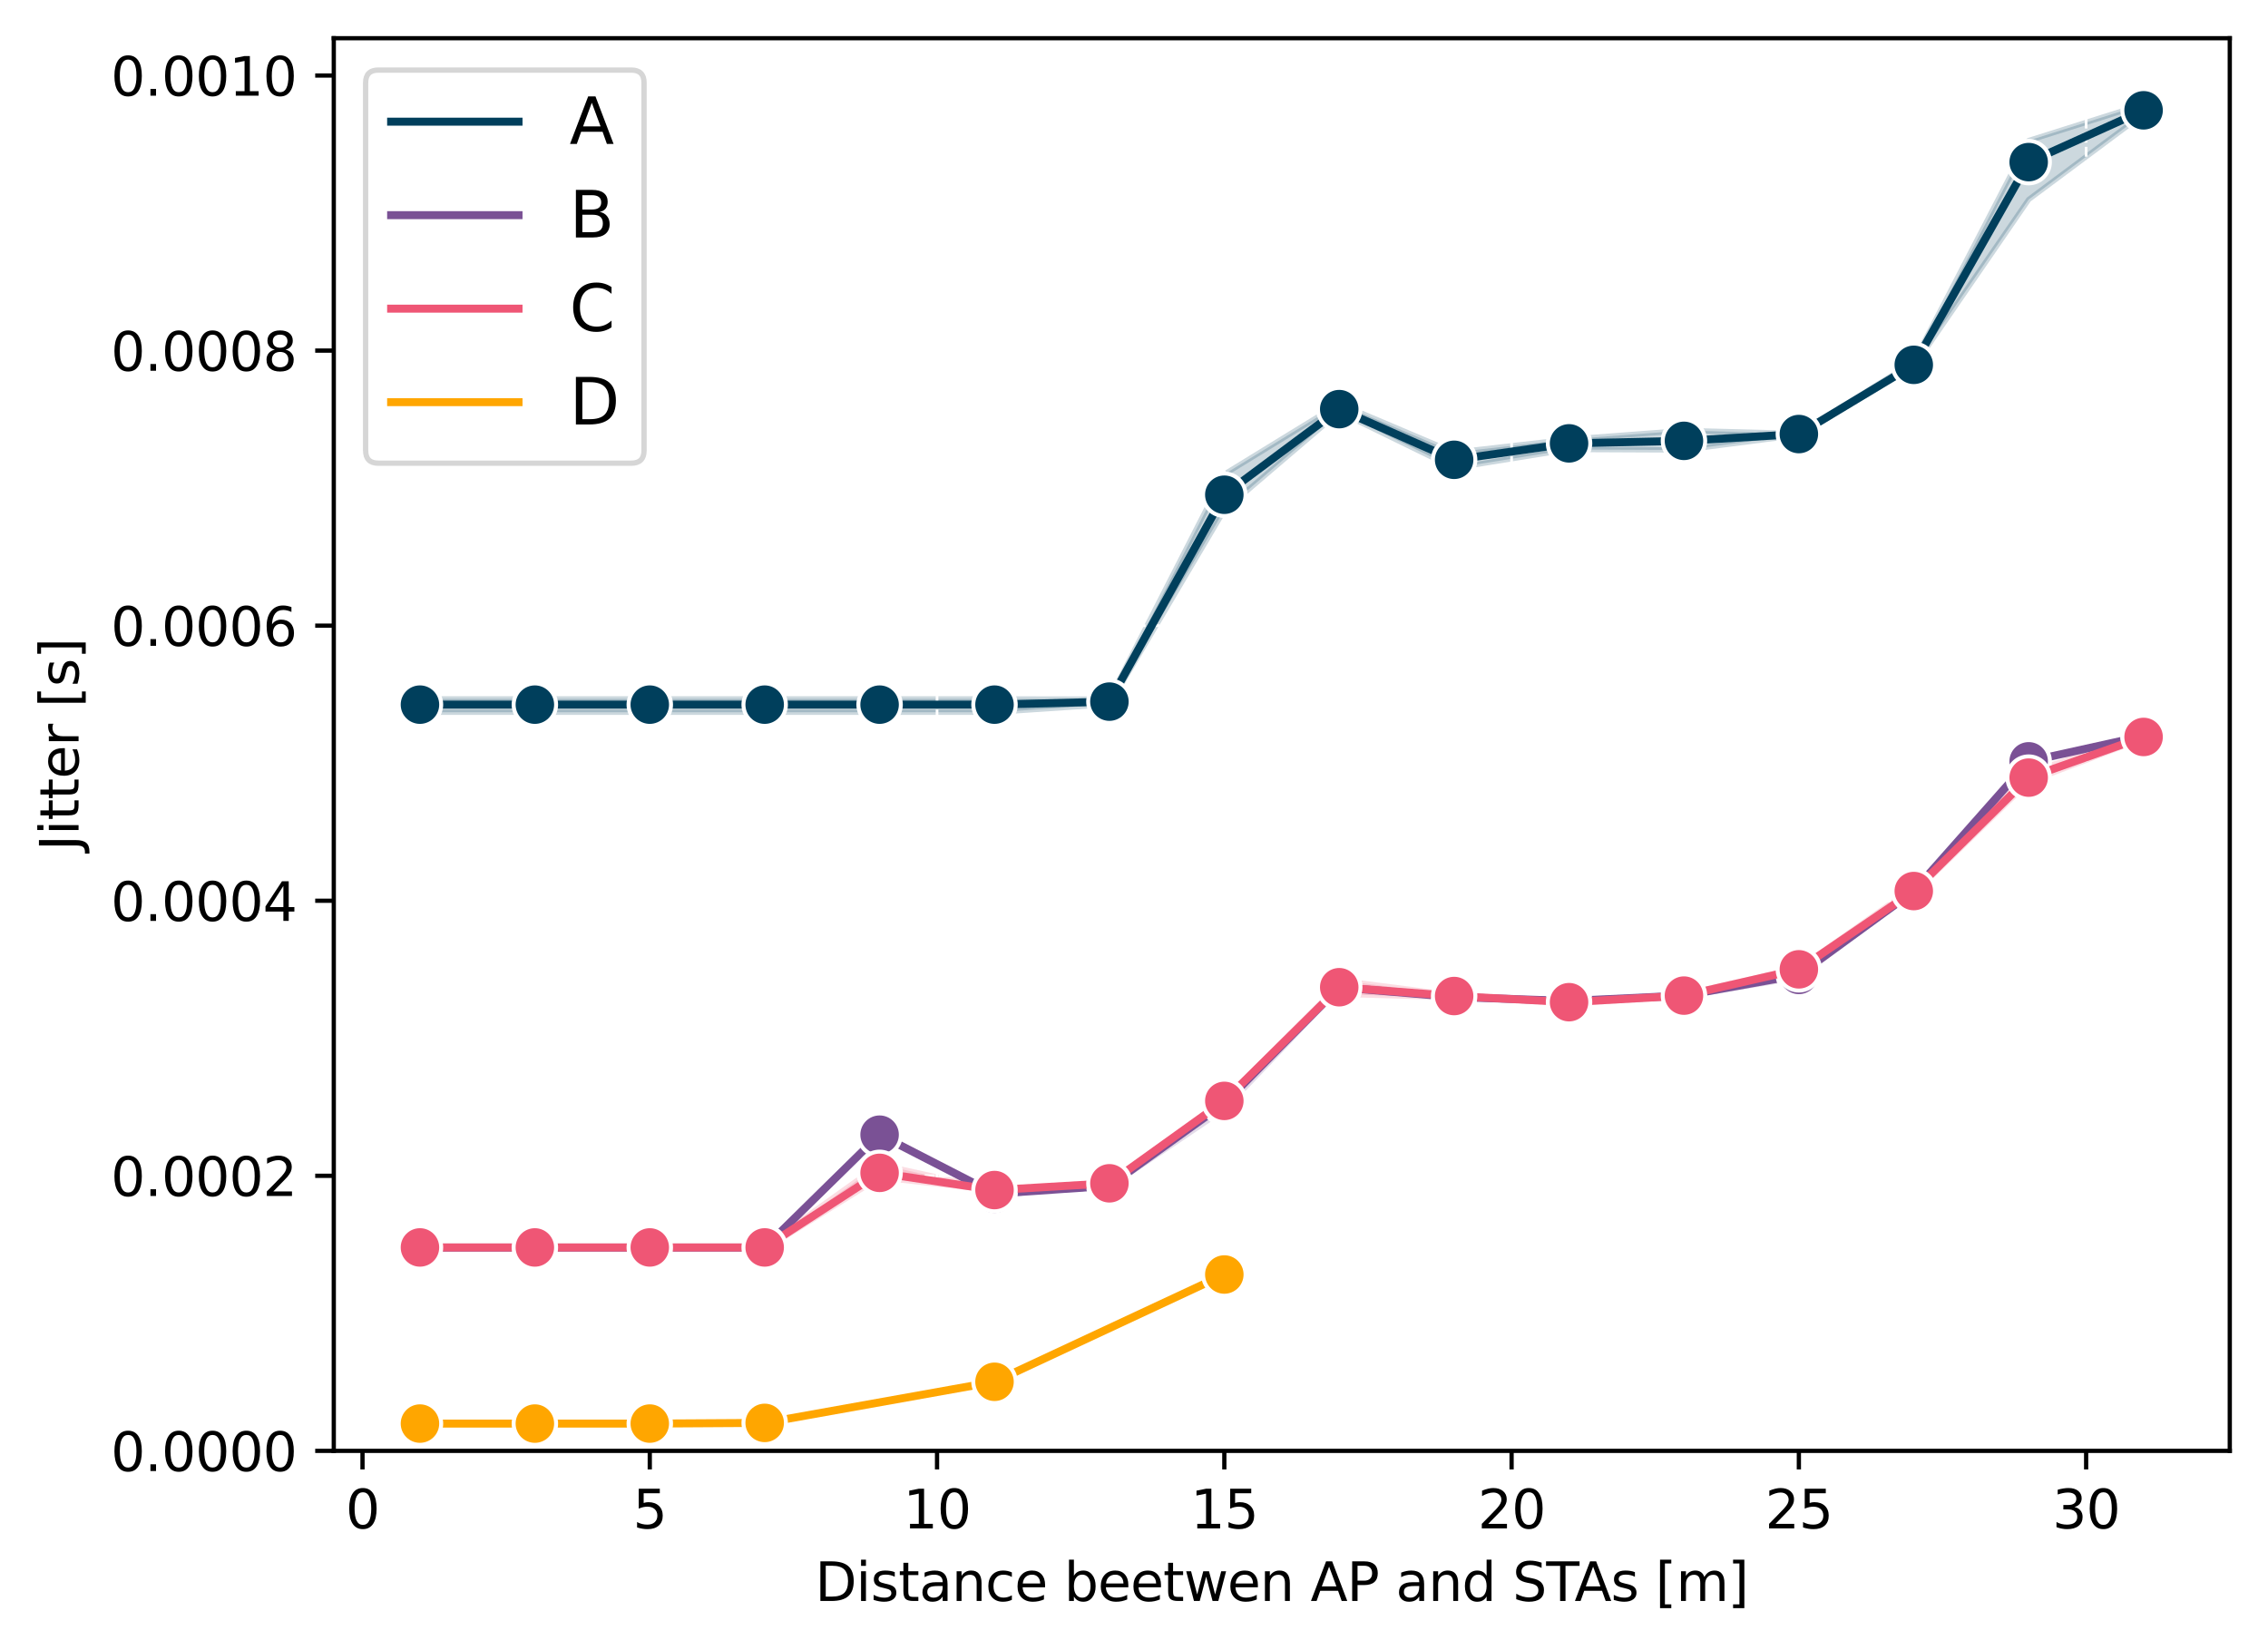 <?xml version="1.0" encoding="utf-8" standalone="no"?>
<!DOCTYPE svg PUBLIC "-//W3C//DTD SVG 1.1//EN"
  "http://www.w3.org/Graphics/SVG/1.1/DTD/svg11.dtd">
<svg xmlns:xlink="http://www.w3.org/1999/xlink" width="427.189pt" height="310.868pt" viewBox="0 0 427.189 310.868" xmlns="http://www.w3.org/2000/svg" version="1.1">
 <defs>
  <style type="text/css">*{stroke-linejoin: round; stroke-linecap: butt}</style>
 </defs>
 <g id="figure_1">
  <g id="patch_1">
   <path d="M 0 310.868 
L 427.189 310.868 
L 427.189 0 
L 0 0 
z
" style="fill: #ffffff"/>
  </g>
  <g id="axes_1">
   <g id="patch_2">
    <path d="M 62.869 273.312 
L 419.989 273.312 
L 419.989 7.2 
L 62.869 7.2 
z
" style="fill: #ffffff"/>
   </g>
   <g id="PolyCollection_1">
    <defs>
     <path id="mb656b04bd3" d="M 79.101 -179.212 
L 79.101 -176.692 
L 100.745 -176.692 
L 122.389 -176.692 
L 144.032 -176.692 
L 165.676 -176.692 
L 187.32 -176.692 
L 208.963 -178.159 
L 230.607 -214.77 
L 252.251 -233.268 
L 273.894 -222.698 
L 295.538 -226.198 
L 317.181 -226.1 
L 338.825 -228.896 
L 360.469 -241.813 
L 382.112 -273.285 
L 403.756 -289.405 
L 403.756 -291.24 
L 403.756 -291.24 
L 382.112 -284.396 
L 360.469 -242.715 
L 338.825 -229.214 
L 317.181 -229.769 
L 295.538 -228.13 
L 273.894 -225.657 
L 252.251 -234.816 
L 230.607 -221.538 
L 208.963 -179.171 
L 187.32 -179.214 
L 165.676 -179.212 
L 144.032 -179.212 
L 122.389 -179.212 
L 100.745 -179.212 
L 79.101 -179.212 
z
" style="stroke: #003f5c; stroke-opacity: 0.2"/>
    </defs>
    <g clip-path="url(#pbc353873fe)">
     <use xlink:href="#mb656b04bd3" x="0" y="310.868" style="fill: #003f5c; fill-opacity: 0.2; stroke: #003f5c; stroke-opacity: 0.2"/>
    </g>
   </g>
   <g id="PolyCollection_2">
    <defs>
     <path id="m94419e0727" d="M 79.101 -75.895 
L 79.101 -75.786 
L 100.745 -75.786 
L 122.389 -75.786 
L 144.032 -75.794 
L 165.676 -96.938 
L 187.32 -85.932 
L 208.963 -87.291 
L 230.607 -101.888 
L 252.251 -124.648 
L 273.894 -122.917 
L 295.538 -122.133 
L 317.181 -123.125 
L 338.825 -126.744 
L 338.825 -127.69 
L 338.825 -127.69 
L 317.181 -123.534 
L 295.538 -122.485 
L 273.894 -123.179 
L 252.251 -125.2 
L 230.607 -103.636 
L 208.963 -87.845 
L 187.32 -86.114 
L 165.676 -97.287 
L 144.032 -75.895 
L 122.389 -75.895 
L 100.745 -75.895 
L 79.101 -75.895 
z
" style="stroke: #7a5195; stroke-opacity: 0.2"/>
    </defs>
    <g clip-path="url(#pbc353873fe)">
     <use xlink:href="#m94419e0727" x="0" y="310.868" style="fill: #7a5195; fill-opacity: 0.2; stroke: #7a5195; stroke-opacity: 0.2"/>
    </g>
   </g>
   <g id="PolyCollection_3">
    <path d="M 79.101 234.817 
L 79.101 235.333 
L 100.745 235.333 
L 122.389 235.333 
L 144.032 235.333 
L 165.676 221.855 
L 187.32 224.22 
L 208.963 223.165 
L 208.963 222.65 
L 208.963 222.65 
L 187.32 224.119 
L 165.676 219.347 
L 144.032 234.816 
L 122.389 234.817 
L 100.745 234.817 
L 79.101 234.817 
z
" clip-path="url(#pbc353873fe)" style="fill: #ef5675; fill-opacity: 0.2; stroke: #ef5675; stroke-opacity: 0.2"/>
    <path d="M 252.251 184.659 
L 252.251 187.304 
L 273.894 187.905 
L 295.538 188.873 
L 317.181 187.954 
L 338.825 182.818 
L 360.469 168.357 
L 382.112 147.308 
L 403.756 139.113 
L 403.756 138.622 
L 403.756 138.622 
L 382.112 145.439 
L 360.469 167.12 
L 338.825 182.353 
L 317.181 187.267 
L 295.538 188.706 
L 273.894 187.445 
L 252.251 184.659 
z
" clip-path="url(#pbc353873fe)" style="fill: #ef5675; fill-opacity: 0.2; stroke: #ef5675; stroke-opacity: 0.2"/>
   </g>
   <g id="PolyCollection_4">
    <defs>
     <path id="m6cad0124f9" d="M 79.101 -42.712 
L 79.101 -42.685 
L 100.745 -42.685 
L 122.389 -42.685 
L 144.032 -42.812 
L 144.032 -42.841 
L 144.032 -42.841 
L 122.389 -42.712 
L 100.745 -42.712 
L 79.101 -42.712 
z
" style="stroke: #ffa600; stroke-opacity: 0.2"/>
    </defs>
    <g clip-path="url(#pbc353873fe)">
     <use xlink:href="#m6cad0124f9" x="0" y="310.868" style="fill: #ffa600; fill-opacity: 0.2; stroke: #ffa600; stroke-opacity: 0.2"/>
    </g>
   </g>
   <g id="matplotlib.axis_1">
    <g id="xtick_1">
     <g id="line2d_1">
      <path d="M 68.28 273.312 
L 68.28 7.2 
" clip-path="url(#pbc353873fe)" style="fill: none; stroke-dasharray: 1.85,0.8; stroke-dashoffset: 0; stroke: #ffffff; stroke-width: 0.5"/>
     </g>
     <g id="line2d_2">
      <defs>
       <path id="m73748536e1" d="M 0 0 
L 0 3.5 
" style="stroke: #000000; stroke-width: 0.8"/>
      </defs>
      <g>
       <use xlink:href="#m73748536e1" x="68.28" y="273.312" style="stroke: #000000; stroke-width: 0.8"/>
      </g>
     </g>
     <g id="text_1">
      <!-- 0 -->
      <g transform="translate(65.098 287.91) scale(0.1 -0.1)">
       <defs>
        <path id="DejaVuSans-30" d="M 2034 4250 
Q 1547 4250 1301 3770 
Q 1056 3291 1056 2328 
Q 1056 1369 1301 889 
Q 1547 409 2034 409 
Q 2525 409 2770 889 
Q 3016 1369 3016 2328 
Q 3016 3291 2770 3770 
Q 2525 4250 2034 4250 
z
M 2034 4750 
Q 2819 4750 3233 4129 
Q 3647 3509 3647 2328 
Q 3647 1150 3233 529 
Q 2819 -91 2034 -91 
Q 1250 -91 836 529 
Q 422 1150 422 2328 
Q 422 3509 836 4129 
Q 1250 4750 2034 4750 
z
" transform="scale(0.016)"/>
       </defs>
       <use xlink:href="#DejaVuSans-30"/>
      </g>
     </g>
    </g>
    <g id="xtick_2">
     <g id="line2d_3">
      <path d="M 122.389 273.312 
L 122.389 7.2 
" clip-path="url(#pbc353873fe)" style="fill: none; stroke-dasharray: 1.85,0.8; stroke-dashoffset: 0; stroke: #ffffff; stroke-width: 0.5"/>
     </g>
     <g id="line2d_4">
      <g>
       <use xlink:href="#m73748536e1" x="122.389" y="273.312" style="stroke: #000000; stroke-width: 0.8"/>
      </g>
     </g>
     <g id="text_2">
      <!-- 5 -->
      <g transform="translate(119.207 287.91) scale(0.1 -0.1)">
       <defs>
        <path id="DejaVuSans-35" d="M 691 4666 
L 3169 4666 
L 3169 4134 
L 1269 4134 
L 1269 2991 
Q 1406 3038 1543 3061 
Q 1681 3084 1819 3084 
Q 2600 3084 3056 2656 
Q 3513 2228 3513 1497 
Q 3513 744 3044 326 
Q 2575 -91 1722 -91 
Q 1428 -91 1123 -41 
Q 819 9 494 109 
L 494 744 
Q 775 591 1075 516 
Q 1375 441 1709 441 
Q 2250 441 2565 725 
Q 2881 1009 2881 1497 
Q 2881 1984 2565 2268 
Q 2250 2553 1709 2553 
Q 1456 2553 1204 2497 
Q 953 2441 691 2322 
L 691 4666 
z
" transform="scale(0.016)"/>
       </defs>
       <use xlink:href="#DejaVuSans-35"/>
      </g>
     </g>
    </g>
    <g id="xtick_3">
     <g id="line2d_5">
      <path d="M 176.498 273.312 
L 176.498 7.2 
" clip-path="url(#pbc353873fe)" style="fill: none; stroke-dasharray: 1.85,0.8; stroke-dashoffset: 0; stroke: #ffffff; stroke-width: 0.5"/>
     </g>
     <g id="line2d_6">
      <g>
       <use xlink:href="#m73748536e1" x="176.498" y="273.312" style="stroke: #000000; stroke-width: 0.8"/>
      </g>
     </g>
     <g id="text_3">
      <!-- 10 -->
      <g transform="translate(170.135 287.91) scale(0.1 -0.1)">
       <defs>
        <path id="DejaVuSans-31" d="M 794 531 
L 1825 531 
L 1825 4091 
L 703 3866 
L 703 4441 
L 1819 4666 
L 2450 4666 
L 2450 531 
L 3481 531 
L 3481 0 
L 794 0 
L 794 531 
z
" transform="scale(0.016)"/>
       </defs>
       <use xlink:href="#DejaVuSans-31"/>
       <use xlink:href="#DejaVuSans-30" x="63.623"/>
      </g>
     </g>
    </g>
    <g id="xtick_4">
     <g id="line2d_7">
      <path d="M 230.607 273.312 
L 230.607 7.2 
" clip-path="url(#pbc353873fe)" style="fill: none; stroke-dasharray: 1.85,0.8; stroke-dashoffset: 0; stroke: #ffffff; stroke-width: 0.5"/>
     </g>
     <g id="line2d_8">
      <g>
       <use xlink:href="#m73748536e1" x="230.607" y="273.312" style="stroke: #000000; stroke-width: 0.8"/>
      </g>
     </g>
     <g id="text_4">
      <!-- 15 -->
      <g transform="translate(224.244 287.91) scale(0.1 -0.1)">
       <use xlink:href="#DejaVuSans-31"/>
       <use xlink:href="#DejaVuSans-35" x="63.623"/>
      </g>
     </g>
    </g>
    <g id="xtick_5">
     <g id="line2d_9">
      <path d="M 284.716 273.312 
L 284.716 7.2 
" clip-path="url(#pbc353873fe)" style="fill: none; stroke-dasharray: 1.85,0.8; stroke-dashoffset: 0; stroke: #ffffff; stroke-width: 0.5"/>
     </g>
     <g id="line2d_10">
      <g>
       <use xlink:href="#m73748536e1" x="284.716" y="273.312" style="stroke: #000000; stroke-width: 0.8"/>
      </g>
     </g>
     <g id="text_5">
      <!-- 20 -->
      <g transform="translate(278.354 287.91) scale(0.1 -0.1)">
       <defs>
        <path id="DejaVuSans-32" d="M 1228 531 
L 3431 531 
L 3431 0 
L 469 0 
L 469 531 
Q 828 903 1448 1529 
Q 2069 2156 2228 2338 
Q 2531 2678 2651 2914 
Q 2772 3150 2772 3378 
Q 2772 3750 2511 3984 
Q 2250 4219 1831 4219 
Q 1534 4219 1204 4116 
Q 875 4013 500 3803 
L 500 4441 
Q 881 4594 1212 4672 
Q 1544 4750 1819 4750 
Q 2544 4750 2975 4387 
Q 3406 4025 3406 3419 
Q 3406 3131 3298 2873 
Q 3191 2616 2906 2266 
Q 2828 2175 2409 1742 
Q 1991 1309 1228 531 
z
" transform="scale(0.016)"/>
       </defs>
       <use xlink:href="#DejaVuSans-32"/>
       <use xlink:href="#DejaVuSans-30" x="63.623"/>
      </g>
     </g>
    </g>
    <g id="xtick_6">
     <g id="line2d_11">
      <path d="M 338.825 273.312 
L 338.825 7.2 
" clip-path="url(#pbc353873fe)" style="fill: none; stroke-dasharray: 1.85,0.8; stroke-dashoffset: 0; stroke: #ffffff; stroke-width: 0.5"/>
     </g>
     <g id="line2d_12">
      <g>
       <use xlink:href="#m73748536e1" x="338.825" y="273.312" style="stroke: #000000; stroke-width: 0.8"/>
      </g>
     </g>
     <g id="text_6">
      <!-- 25 -->
      <g transform="translate(332.463 287.91) scale(0.1 -0.1)">
       <use xlink:href="#DejaVuSans-32"/>
       <use xlink:href="#DejaVuSans-35" x="63.623"/>
      </g>
     </g>
    </g>
    <g id="xtick_7">
     <g id="line2d_13">
      <path d="M 392.934 273.312 
L 392.934 7.2 
" clip-path="url(#pbc353873fe)" style="fill: none; stroke-dasharray: 1.85,0.8; stroke-dashoffset: 0; stroke: #ffffff; stroke-width: 0.5"/>
     </g>
     <g id="line2d_14">
      <g>
       <use xlink:href="#m73748536e1" x="392.934" y="273.312" style="stroke: #000000; stroke-width: 0.8"/>
      </g>
     </g>
     <g id="text_7">
      <!-- 30 -->
      <g transform="translate(386.572 287.91) scale(0.1 -0.1)">
       <defs>
        <path id="DejaVuSans-33" d="M 2597 2516 
Q 3050 2419 3304 2112 
Q 3559 1806 3559 1356 
Q 3559 666 3084 287 
Q 2609 -91 1734 -91 
Q 1441 -91 1130 -33 
Q 819 25 488 141 
L 488 750 
Q 750 597 1062 519 
Q 1375 441 1716 441 
Q 2309 441 2620 675 
Q 2931 909 2931 1356 
Q 2931 1769 2642 2001 
Q 2353 2234 1838 2234 
L 1294 2234 
L 1294 2753 
L 1863 2753 
Q 2328 2753 2575 2939 
Q 2822 3125 2822 3475 
Q 2822 3834 2567 4026 
Q 2313 4219 1838 4219 
Q 1578 4219 1281 4162 
Q 984 4106 628 3988 
L 628 4550 
Q 988 4650 1302 4700 
Q 1616 4750 1894 4750 
Q 2613 4750 3031 4423 
Q 3450 4097 3450 3541 
Q 3450 3153 3228 2886 
Q 3006 2619 2597 2516 
z
" transform="scale(0.016)"/>
       </defs>
       <use xlink:href="#DejaVuSans-33"/>
       <use xlink:href="#DejaVuSans-30" x="63.623"/>
      </g>
     </g>
    </g>
    <g id="text_8">
     <!-- Distance beetwen AP and STAs [m] -->
     <g transform="translate(153.519 301.589) scale(0.1 -0.1)">
      <defs>
       <path id="DejaVuSans-44" d="M 1259 4147 
L 1259 519 
L 2022 519 
Q 2988 519 3436 956 
Q 3884 1394 3884 2338 
Q 3884 3275 3436 3711 
Q 2988 4147 2022 4147 
L 1259 4147 
z
M 628 4666 
L 1925 4666 
Q 3281 4666 3915 4102 
Q 4550 3538 4550 2338 
Q 4550 1131 3912 565 
Q 3275 0 1925 0 
L 628 0 
L 628 4666 
z
" transform="scale(0.016)"/>
       <path id="DejaVuSans-69" d="M 603 3500 
L 1178 3500 
L 1178 0 
L 603 0 
L 603 3500 
z
M 603 4863 
L 1178 4863 
L 1178 4134 
L 603 4134 
L 603 4863 
z
" transform="scale(0.016)"/>
       <path id="DejaVuSans-73" d="M 2834 3397 
L 2834 2853 
Q 2591 2978 2328 3040 
Q 2066 3103 1784 3103 
Q 1356 3103 1142 2972 
Q 928 2841 928 2578 
Q 928 2378 1081 2264 
Q 1234 2150 1697 2047 
L 1894 2003 
Q 2506 1872 2764 1633 
Q 3022 1394 3022 966 
Q 3022 478 2636 193 
Q 2250 -91 1575 -91 
Q 1294 -91 989 -36 
Q 684 19 347 128 
L 347 722 
Q 666 556 975 473 
Q 1284 391 1588 391 
Q 1994 391 2212 530 
Q 2431 669 2431 922 
Q 2431 1156 2273 1281 
Q 2116 1406 1581 1522 
L 1381 1569 
Q 847 1681 609 1914 
Q 372 2147 372 2553 
Q 372 3047 722 3315 
Q 1072 3584 1716 3584 
Q 2034 3584 2315 3537 
Q 2597 3491 2834 3397 
z
" transform="scale(0.016)"/>
       <path id="DejaVuSans-74" d="M 1172 4494 
L 1172 3500 
L 2356 3500 
L 2356 3053 
L 1172 3053 
L 1172 1153 
Q 1172 725 1289 603 
Q 1406 481 1766 481 
L 2356 481 
L 2356 0 
L 1766 0 
Q 1100 0 847 248 
Q 594 497 594 1153 
L 594 3053 
L 172 3053 
L 172 3500 
L 594 3500 
L 594 4494 
L 1172 4494 
z
" transform="scale(0.016)"/>
       <path id="DejaVuSans-61" d="M 2194 1759 
Q 1497 1759 1228 1600 
Q 959 1441 959 1056 
Q 959 750 1161 570 
Q 1363 391 1709 391 
Q 2188 391 2477 730 
Q 2766 1069 2766 1631 
L 2766 1759 
L 2194 1759 
z
M 3341 1997 
L 3341 0 
L 2766 0 
L 2766 531 
Q 2569 213 2275 61 
Q 1981 -91 1556 -91 
Q 1019 -91 701 211 
Q 384 513 384 1019 
Q 384 1609 779 1909 
Q 1175 2209 1959 2209 
L 2766 2209 
L 2766 2266 
Q 2766 2663 2505 2880 
Q 2244 3097 1772 3097 
Q 1472 3097 1187 3025 
Q 903 2953 641 2809 
L 641 3341 
Q 956 3463 1253 3523 
Q 1550 3584 1831 3584 
Q 2591 3584 2966 3190 
Q 3341 2797 3341 1997 
z
" transform="scale(0.016)"/>
       <path id="DejaVuSans-6e" d="M 3513 2113 
L 3513 0 
L 2938 0 
L 2938 2094 
Q 2938 2591 2744 2837 
Q 2550 3084 2163 3084 
Q 1697 3084 1428 2787 
Q 1159 2491 1159 1978 
L 1159 0 
L 581 0 
L 581 3500 
L 1159 3500 
L 1159 2956 
Q 1366 3272 1645 3428 
Q 1925 3584 2291 3584 
Q 2894 3584 3203 3211 
Q 3513 2838 3513 2113 
z
" transform="scale(0.016)"/>
       <path id="DejaVuSans-63" d="M 3122 3366 
L 3122 2828 
Q 2878 2963 2633 3030 
Q 2388 3097 2138 3097 
Q 1578 3097 1268 2742 
Q 959 2388 959 1747 
Q 959 1106 1268 751 
Q 1578 397 2138 397 
Q 2388 397 2633 464 
Q 2878 531 3122 666 
L 3122 134 
Q 2881 22 2623 -34 
Q 2366 -91 2075 -91 
Q 1284 -91 818 406 
Q 353 903 353 1747 
Q 353 2603 823 3093 
Q 1294 3584 2113 3584 
Q 2378 3584 2631 3529 
Q 2884 3475 3122 3366 
z
" transform="scale(0.016)"/>
       <path id="DejaVuSans-65" d="M 3597 1894 
L 3597 1613 
L 953 1613 
Q 991 1019 1311 708 
Q 1631 397 2203 397 
Q 2534 397 2845 478 
Q 3156 559 3463 722 
L 3463 178 
Q 3153 47 2828 -22 
Q 2503 -91 2169 -91 
Q 1331 -91 842 396 
Q 353 884 353 1716 
Q 353 2575 817 3079 
Q 1281 3584 2069 3584 
Q 2775 3584 3186 3129 
Q 3597 2675 3597 1894 
z
M 3022 2063 
Q 3016 2534 2758 2815 
Q 2500 3097 2075 3097 
Q 1594 3097 1305 2825 
Q 1016 2553 972 2059 
L 3022 2063 
z
" transform="scale(0.016)"/>
       <path id="DejaVuSans-20" transform="scale(0.016)"/>
       <path id="DejaVuSans-62" d="M 3116 1747 
Q 3116 2381 2855 2742 
Q 2594 3103 2138 3103 
Q 1681 3103 1420 2742 
Q 1159 2381 1159 1747 
Q 1159 1113 1420 752 
Q 1681 391 2138 391 
Q 2594 391 2855 752 
Q 3116 1113 3116 1747 
z
M 1159 2969 
Q 1341 3281 1617 3432 
Q 1894 3584 2278 3584 
Q 2916 3584 3314 3078 
Q 3713 2572 3713 1747 
Q 3713 922 3314 415 
Q 2916 -91 2278 -91 
Q 1894 -91 1617 61 
Q 1341 213 1159 525 
L 1159 0 
L 581 0 
L 581 4863 
L 1159 4863 
L 1159 2969 
z
" transform="scale(0.016)"/>
       <path id="DejaVuSans-77" d="M 269 3500 
L 844 3500 
L 1563 769 
L 2278 3500 
L 2956 3500 
L 3675 769 
L 4391 3500 
L 4966 3500 
L 4050 0 
L 3372 0 
L 2619 2869 
L 1863 0 
L 1184 0 
L 269 3500 
z
" transform="scale(0.016)"/>
       <path id="DejaVuSans-41" d="M 2188 4044 
L 1331 1722 
L 3047 1722 
L 2188 4044 
z
M 1831 4666 
L 2547 4666 
L 4325 0 
L 3669 0 
L 3244 1197 
L 1141 1197 
L 716 0 
L 50 0 
L 1831 4666 
z
" transform="scale(0.016)"/>
       <path id="DejaVuSans-50" d="M 1259 4147 
L 1259 2394 
L 2053 2394 
Q 2494 2394 2734 2622 
Q 2975 2850 2975 3272 
Q 2975 3691 2734 3919 
Q 2494 4147 2053 4147 
L 1259 4147 
z
M 628 4666 
L 2053 4666 
Q 2838 4666 3239 4311 
Q 3641 3956 3641 3272 
Q 3641 2581 3239 2228 
Q 2838 1875 2053 1875 
L 1259 1875 
L 1259 0 
L 628 0 
L 628 4666 
z
" transform="scale(0.016)"/>
       <path id="DejaVuSans-64" d="M 2906 2969 
L 2906 4863 
L 3481 4863 
L 3481 0 
L 2906 0 
L 2906 525 
Q 2725 213 2448 61 
Q 2172 -91 1784 -91 
Q 1150 -91 751 415 
Q 353 922 353 1747 
Q 353 2572 751 3078 
Q 1150 3584 1784 3584 
Q 2172 3584 2448 3432 
Q 2725 3281 2906 2969 
z
M 947 1747 
Q 947 1113 1208 752 
Q 1469 391 1925 391 
Q 2381 391 2643 752 
Q 2906 1113 2906 1747 
Q 2906 2381 2643 2742 
Q 2381 3103 1925 3103 
Q 1469 3103 1208 2742 
Q 947 2381 947 1747 
z
" transform="scale(0.016)"/>
       <path id="DejaVuSans-53" d="M 3425 4513 
L 3425 3897 
Q 3066 4069 2747 4153 
Q 2428 4238 2131 4238 
Q 1616 4238 1336 4038 
Q 1056 3838 1056 3469 
Q 1056 3159 1242 3001 
Q 1428 2844 1947 2747 
L 2328 2669 
Q 3034 2534 3370 2195 
Q 3706 1856 3706 1288 
Q 3706 609 3251 259 
Q 2797 -91 1919 -91 
Q 1588 -91 1214 -16 
Q 841 59 441 206 
L 441 856 
Q 825 641 1194 531 
Q 1563 422 1919 422 
Q 2459 422 2753 634 
Q 3047 847 3047 1241 
Q 3047 1584 2836 1778 
Q 2625 1972 2144 2069 
L 1759 2144 
Q 1053 2284 737 2584 
Q 422 2884 422 3419 
Q 422 4038 858 4394 
Q 1294 4750 2059 4750 
Q 2388 4750 2728 4690 
Q 3069 4631 3425 4513 
z
" transform="scale(0.016)"/>
       <path id="DejaVuSans-54" d="M -19 4666 
L 3928 4666 
L 3928 4134 
L 2272 4134 
L 2272 0 
L 1638 0 
L 1638 4134 
L -19 4134 
L -19 4666 
z
" transform="scale(0.016)"/>
       <path id="DejaVuSans-5b" d="M 550 4863 
L 1875 4863 
L 1875 4416 
L 1125 4416 
L 1125 -397 
L 1875 -397 
L 1875 -844 
L 550 -844 
L 550 4863 
z
" transform="scale(0.016)"/>
       <path id="DejaVuSans-6d" d="M 3328 2828 
Q 3544 3216 3844 3400 
Q 4144 3584 4550 3584 
Q 5097 3584 5394 3201 
Q 5691 2819 5691 2113 
L 5691 0 
L 5113 0 
L 5113 2094 
Q 5113 2597 4934 2840 
Q 4756 3084 4391 3084 
Q 3944 3084 3684 2787 
Q 3425 2491 3425 1978 
L 3425 0 
L 2847 0 
L 2847 2094 
Q 2847 2600 2669 2842 
Q 2491 3084 2119 3084 
Q 1678 3084 1418 2786 
Q 1159 2488 1159 1978 
L 1159 0 
L 581 0 
L 581 3500 
L 1159 3500 
L 1159 2956 
Q 1356 3278 1631 3431 
Q 1906 3584 2284 3584 
Q 2666 3584 2933 3390 
Q 3200 3197 3328 2828 
z
" transform="scale(0.016)"/>
       <path id="DejaVuSans-5d" d="M 1947 4863 
L 1947 -844 
L 622 -844 
L 622 -397 
L 1369 -397 
L 1369 4416 
L 622 4416 
L 622 4863 
L 1947 4863 
z
" transform="scale(0.016)"/>
      </defs>
      <use xlink:href="#DejaVuSans-44"/>
      <use xlink:href="#DejaVuSans-69" x="77.002"/>
      <use xlink:href="#DejaVuSans-73" x="104.785"/>
      <use xlink:href="#DejaVuSans-74" x="156.885"/>
      <use xlink:href="#DejaVuSans-61" x="196.094"/>
      <use xlink:href="#DejaVuSans-6e" x="257.373"/>
      <use xlink:href="#DejaVuSans-63" x="320.752"/>
      <use xlink:href="#DejaVuSans-65" x="375.732"/>
      <use xlink:href="#DejaVuSans-20" x="437.256"/>
      <use xlink:href="#DejaVuSans-62" x="469.043"/>
      <use xlink:href="#DejaVuSans-65" x="532.52"/>
      <use xlink:href="#DejaVuSans-65" x="594.043"/>
      <use xlink:href="#DejaVuSans-74" x="655.566"/>
      <use xlink:href="#DejaVuSans-77" x="694.775"/>
      <use xlink:href="#DejaVuSans-65" x="776.562"/>
      <use xlink:href="#DejaVuSans-6e" x="838.086"/>
      <use xlink:href="#DejaVuSans-20" x="901.465"/>
      <use xlink:href="#DejaVuSans-41" x="933.252"/>
      <use xlink:href="#DejaVuSans-50" x="1001.66"/>
      <use xlink:href="#DejaVuSans-20" x="1061.963"/>
      <use xlink:href="#DejaVuSans-61" x="1093.75"/>
      <use xlink:href="#DejaVuSans-6e" x="1155.029"/>
      <use xlink:href="#DejaVuSans-64" x="1218.408"/>
      <use xlink:href="#DejaVuSans-20" x="1281.885"/>
      <use xlink:href="#DejaVuSans-53" x="1313.672"/>
      <use xlink:href="#DejaVuSans-54" x="1377.148"/>
      <use xlink:href="#DejaVuSans-41" x="1430.482"/>
      <use xlink:href="#DejaVuSans-73" x="1498.891"/>
      <use xlink:href="#DejaVuSans-20" x="1550.99"/>
      <use xlink:href="#DejaVuSans-5b" x="1582.777"/>
      <use xlink:href="#DejaVuSans-6d" x="1621.791"/>
      <use xlink:href="#DejaVuSans-5d" x="1719.203"/>
     </g>
    </g>
   </g>
   <g id="matplotlib.axis_2">
    <g id="ytick_1">
     <g id="line2d_15">
      <path d="M 62.869 273.312 
L 419.989 273.312 
" clip-path="url(#pbc353873fe)" style="fill: none; stroke-dasharray: 1.85,0.8; stroke-dashoffset: 0; stroke: #ffffff; stroke-width: 0.5"/>
     </g>
     <g id="line2d_16">
      <defs>
       <path id="mf8144d4c22" d="M 0 0 
L -3.5 0 
" style="stroke: #000000; stroke-width: 0.8"/>
      </defs>
      <g>
       <use xlink:href="#mf8144d4c22" x="62.869" y="273.312" style="stroke: #000000; stroke-width: 0.8"/>
      </g>
     </g>
     <g id="text_9">
      <!-- 0.0000 -->
      <g transform="translate(20.878 277.111) scale(0.1 -0.1)">
       <defs>
        <path id="DejaVuSans-2e" d="M 684 794 
L 1344 794 
L 1344 0 
L 684 0 
L 684 794 
z
" transform="scale(0.016)"/>
       </defs>
       <use xlink:href="#DejaVuSans-30"/>
       <use xlink:href="#DejaVuSans-2e" x="63.623"/>
       <use xlink:href="#DejaVuSans-30" x="95.41"/>
       <use xlink:href="#DejaVuSans-30" x="159.033"/>
       <use xlink:href="#DejaVuSans-30" x="222.656"/>
       <use xlink:href="#DejaVuSans-30" x="286.279"/>
      </g>
     </g>
    </g>
    <g id="ytick_2">
     <g id="line2d_17">
      <path d="M 62.869 221.495 
L 419.989 221.495 
" clip-path="url(#pbc353873fe)" style="fill: none; stroke-dasharray: 1.85,0.8; stroke-dashoffset: 0; stroke: #ffffff; stroke-width: 0.5"/>
     </g>
     <g id="line2d_18">
      <g>
       <use xlink:href="#mf8144d4c22" x="62.869" y="221.495" style="stroke: #000000; stroke-width: 0.8"/>
      </g>
     </g>
     <g id="text_10">
      <!-- 0.0002 -->
      <g transform="translate(20.878 225.294) scale(0.1 -0.1)">
       <use xlink:href="#DejaVuSans-30"/>
       <use xlink:href="#DejaVuSans-2e" x="63.623"/>
       <use xlink:href="#DejaVuSans-30" x="95.41"/>
       <use xlink:href="#DejaVuSans-30" x="159.033"/>
       <use xlink:href="#DejaVuSans-30" x="222.656"/>
       <use xlink:href="#DejaVuSans-32" x="286.279"/>
      </g>
     </g>
    </g>
    <g id="ytick_3">
     <g id="line2d_19">
      <path d="M 62.869 169.677 
L 419.989 169.677 
" clip-path="url(#pbc353873fe)" style="fill: none; stroke-dasharray: 1.85,0.8; stroke-dashoffset: 0; stroke: #ffffff; stroke-width: 0.5"/>
     </g>
     <g id="line2d_20">
      <g>
       <use xlink:href="#mf8144d4c22" x="62.869" y="169.677" style="stroke: #000000; stroke-width: 0.8"/>
      </g>
     </g>
     <g id="text_11">
      <!-- 0.0004 -->
      <g transform="translate(20.878 173.477) scale(0.1 -0.1)">
       <defs>
        <path id="DejaVuSans-34" d="M 2419 4116 
L 825 1625 
L 2419 1625 
L 2419 4116 
z
M 2253 4666 
L 3047 4666 
L 3047 1625 
L 3713 1625 
L 3713 1100 
L 3047 1100 
L 3047 0 
L 2419 0 
L 2419 1100 
L 313 1100 
L 313 1709 
L 2253 4666 
z
" transform="scale(0.016)"/>
       </defs>
       <use xlink:href="#DejaVuSans-30"/>
       <use xlink:href="#DejaVuSans-2e" x="63.623"/>
       <use xlink:href="#DejaVuSans-30" x="95.41"/>
       <use xlink:href="#DejaVuSans-30" x="159.033"/>
       <use xlink:href="#DejaVuSans-30" x="222.656"/>
       <use xlink:href="#DejaVuSans-34" x="286.279"/>
      </g>
     </g>
    </g>
    <g id="ytick_4">
     <g id="line2d_21">
      <path d="M 62.869 117.86 
L 419.989 117.86 
" clip-path="url(#pbc353873fe)" style="fill: none; stroke-dasharray: 1.85,0.8; stroke-dashoffset: 0; stroke: #ffffff; stroke-width: 0.5"/>
     </g>
     <g id="line2d_22">
      <g>
       <use xlink:href="#mf8144d4c22" x="62.869" y="117.86" style="stroke: #000000; stroke-width: 0.8"/>
      </g>
     </g>
     <g id="text_12">
      <!-- 0.0006 -->
      <g transform="translate(20.878 121.659) scale(0.1 -0.1)">
       <defs>
        <path id="DejaVuSans-36" d="M 2113 2584 
Q 1688 2584 1439 2293 
Q 1191 2003 1191 1497 
Q 1191 994 1439 701 
Q 1688 409 2113 409 
Q 2538 409 2786 701 
Q 3034 994 3034 1497 
Q 3034 2003 2786 2293 
Q 2538 2584 2113 2584 
z
M 3366 4563 
L 3366 3988 
Q 3128 4100 2886 4159 
Q 2644 4219 2406 4219 
Q 1781 4219 1451 3797 
Q 1122 3375 1075 2522 
Q 1259 2794 1537 2939 
Q 1816 3084 2150 3084 
Q 2853 3084 3261 2657 
Q 3669 2231 3669 1497 
Q 3669 778 3244 343 
Q 2819 -91 2113 -91 
Q 1303 -91 875 529 
Q 447 1150 447 2328 
Q 447 3434 972 4092 
Q 1497 4750 2381 4750 
Q 2619 4750 2861 4703 
Q 3103 4656 3366 4563 
z
" transform="scale(0.016)"/>
       </defs>
       <use xlink:href="#DejaVuSans-30"/>
       <use xlink:href="#DejaVuSans-2e" x="63.623"/>
       <use xlink:href="#DejaVuSans-30" x="95.41"/>
       <use xlink:href="#DejaVuSans-30" x="159.033"/>
       <use xlink:href="#DejaVuSans-30" x="222.656"/>
       <use xlink:href="#DejaVuSans-36" x="286.279"/>
      </g>
     </g>
    </g>
    <g id="ytick_5">
     <g id="line2d_23">
      <path d="M 62.869 66.043 
L 419.989 66.043 
" clip-path="url(#pbc353873fe)" style="fill: none; stroke-dasharray: 1.85,0.8; stroke-dashoffset: 0; stroke: #ffffff; stroke-width: 0.5"/>
     </g>
     <g id="line2d_24">
      <g>
       <use xlink:href="#mf8144d4c22" x="62.869" y="66.043" style="stroke: #000000; stroke-width: 0.8"/>
      </g>
     </g>
     <g id="text_13">
      <!-- 0.0008 -->
      <g transform="translate(20.878 69.842) scale(0.1 -0.1)">
       <defs>
        <path id="DejaVuSans-38" d="M 2034 2216 
Q 1584 2216 1326 1975 
Q 1069 1734 1069 1313 
Q 1069 891 1326 650 
Q 1584 409 2034 409 
Q 2484 409 2743 651 
Q 3003 894 3003 1313 
Q 3003 1734 2745 1975 
Q 2488 2216 2034 2216 
z
M 1403 2484 
Q 997 2584 770 2862 
Q 544 3141 544 3541 
Q 544 4100 942 4425 
Q 1341 4750 2034 4750 
Q 2731 4750 3128 4425 
Q 3525 4100 3525 3541 
Q 3525 3141 3298 2862 
Q 3072 2584 2669 2484 
Q 3125 2378 3379 2068 
Q 3634 1759 3634 1313 
Q 3634 634 3220 271 
Q 2806 -91 2034 -91 
Q 1263 -91 848 271 
Q 434 634 434 1313 
Q 434 1759 690 2068 
Q 947 2378 1403 2484 
z
M 1172 3481 
Q 1172 3119 1398 2916 
Q 1625 2713 2034 2713 
Q 2441 2713 2670 2916 
Q 2900 3119 2900 3481 
Q 2900 3844 2670 4047 
Q 2441 4250 2034 4250 
Q 1625 4250 1398 4047 
Q 1172 3844 1172 3481 
z
" transform="scale(0.016)"/>
       </defs>
       <use xlink:href="#DejaVuSans-30"/>
       <use xlink:href="#DejaVuSans-2e" x="63.623"/>
       <use xlink:href="#DejaVuSans-30" x="95.41"/>
       <use xlink:href="#DejaVuSans-30" x="159.033"/>
       <use xlink:href="#DejaVuSans-30" x="222.656"/>
       <use xlink:href="#DejaVuSans-38" x="286.279"/>
      </g>
     </g>
    </g>
    <g id="ytick_6">
     <g id="line2d_25">
      <path d="M 62.869 14.225 
L 419.989 14.225 
" clip-path="url(#pbc353873fe)" style="fill: none; stroke-dasharray: 1.85,0.8; stroke-dashoffset: 0; stroke: #ffffff; stroke-width: 0.5"/>
     </g>
     <g id="line2d_26">
      <g>
       <use xlink:href="#mf8144d4c22" x="62.869" y="14.225" style="stroke: #000000; stroke-width: 0.8"/>
      </g>
     </g>
     <g id="text_14">
      <!-- 0.0010 -->
      <g transform="translate(20.878 18.025) scale(0.1 -0.1)">
       <use xlink:href="#DejaVuSans-30"/>
       <use xlink:href="#DejaVuSans-2e" x="63.623"/>
       <use xlink:href="#DejaVuSans-30" x="95.41"/>
       <use xlink:href="#DejaVuSans-30" x="159.033"/>
       <use xlink:href="#DejaVuSans-31" x="222.656"/>
       <use xlink:href="#DejaVuSans-30" x="286.279"/>
      </g>
     </g>
    </g>
    <g id="text_15">
     <!-- Jitter [s] -->
     <g transform="translate(14.798 160.268) rotate(-90) scale(0.1 -0.1)">
      <defs>
       <path id="DejaVuSans-4a" d="M 628 4666 
L 1259 4666 
L 1259 325 
Q 1259 -519 939 -900 
Q 619 -1281 -91 -1281 
L -331 -1281 
L -331 -750 
L -134 -750 
Q 284 -750 456 -515 
Q 628 -281 628 325 
L 628 4666 
z
" transform="scale(0.016)"/>
       <path id="DejaVuSans-72" d="M 2631 2963 
Q 2534 3019 2420 3045 
Q 2306 3072 2169 3072 
Q 1681 3072 1420 2755 
Q 1159 2438 1159 1844 
L 1159 0 
L 581 0 
L 581 3500 
L 1159 3500 
L 1159 2956 
Q 1341 3275 1631 3429 
Q 1922 3584 2338 3584 
Q 2397 3584 2469 3576 
Q 2541 3569 2628 3553 
L 2631 2963 
z
" transform="scale(0.016)"/>
      </defs>
      <use xlink:href="#DejaVuSans-4a"/>
      <use xlink:href="#DejaVuSans-69" x="29.492"/>
      <use xlink:href="#DejaVuSans-74" x="57.275"/>
      <use xlink:href="#DejaVuSans-74" x="96.484"/>
      <use xlink:href="#DejaVuSans-65" x="135.693"/>
      <use xlink:href="#DejaVuSans-72" x="197.217"/>
      <use xlink:href="#DejaVuSans-20" x="238.33"/>
      <use xlink:href="#DejaVuSans-5b" x="270.117"/>
      <use xlink:href="#DejaVuSans-73" x="309.131"/>
      <use xlink:href="#DejaVuSans-5d" x="361.23"/>
     </g>
    </g>
   </g>
   <g id="line2d_27">
    <path d="M 79.101 132.738 
L 100.745 132.738 
L 122.389 132.738 
L 144.032 132.738 
L 165.676 132.738 
L 187.32 132.737 
L 208.963 132.169 
L 230.607 93.198 
L 252.251 77.07 
L 273.894 86.617 
L 295.538 83.52 
L 317.181 83.048 
L 338.825 81.766 
L 360.469 68.726 
L 382.112 30.538 
L 403.756 20.781 
" clip-path="url(#pbc353873fe)" style="fill: none; stroke: #003f5c; stroke-width: 1.5; stroke-linecap: square"/>
    <defs>
     <path id="m89ec7eb7d8" d="M 0 4 
C 1.061 4 2.078 3.579 2.828 2.828 
C 3.579 2.078 4 1.061 4 0 
C 4 -1.061 3.579 -2.078 2.828 -2.828 
C 2.078 -3.579 1.061 -4 0 -4 
C -1.061 -4 -2.078 -3.579 -2.828 -2.828 
C -3.579 -2.078 -4 -1.061 -4 0 
C -4 1.061 -3.579 2.078 -2.828 2.828 
C -2.078 3.579 -1.061 4 0 4 
z
" style="stroke: #ffffff; stroke-width: 0.75"/>
    </defs>
    <g clip-path="url(#pbc353873fe)">
     <use xlink:href="#m89ec7eb7d8" x="79.101" y="132.738" style="fill: #003f5c; stroke: #ffffff; stroke-width: 0.75"/>
     <use xlink:href="#m89ec7eb7d8" x="100.745" y="132.738" style="fill: #003f5c; stroke: #ffffff; stroke-width: 0.75"/>
     <use xlink:href="#m89ec7eb7d8" x="122.389" y="132.738" style="fill: #003f5c; stroke: #ffffff; stroke-width: 0.75"/>
     <use xlink:href="#m89ec7eb7d8" x="144.032" y="132.738" style="fill: #003f5c; stroke: #ffffff; stroke-width: 0.75"/>
     <use xlink:href="#m89ec7eb7d8" x="165.676" y="132.738" style="fill: #003f5c; stroke: #ffffff; stroke-width: 0.75"/>
     <use xlink:href="#m89ec7eb7d8" x="187.32" y="132.737" style="fill: #003f5c; stroke: #ffffff; stroke-width: 0.75"/>
     <use xlink:href="#m89ec7eb7d8" x="208.963" y="132.169" style="fill: #003f5c; stroke: #ffffff; stroke-width: 0.75"/>
     <use xlink:href="#m89ec7eb7d8" x="230.607" y="93.198" style="fill: #003f5c; stroke: #ffffff; stroke-width: 0.75"/>
     <use xlink:href="#m89ec7eb7d8" x="252.251" y="77.07" style="fill: #003f5c; stroke: #ffffff; stroke-width: 0.75"/>
     <use xlink:href="#m89ec7eb7d8" x="273.894" y="86.617" style="fill: #003f5c; stroke: #ffffff; stroke-width: 0.75"/>
     <use xlink:href="#m89ec7eb7d8" x="295.538" y="83.52" style="fill: #003f5c; stroke: #ffffff; stroke-width: 0.75"/>
     <use xlink:href="#m89ec7eb7d8" x="317.181" y="83.048" style="fill: #003f5c; stroke: #ffffff; stroke-width: 0.75"/>
     <use xlink:href="#m89ec7eb7d8" x="338.825" y="81.766" style="fill: #003f5c; stroke: #ffffff; stroke-width: 0.75"/>
     <use xlink:href="#m89ec7eb7d8" x="360.469" y="68.726" style="fill: #003f5c; stroke: #ffffff; stroke-width: 0.75"/>
     <use xlink:href="#m89ec7eb7d8" x="382.112" y="30.538" style="fill: #003f5c; stroke: #ffffff; stroke-width: 0.75"/>
     <use xlink:href="#m89ec7eb7d8" x="403.756" y="20.781" style="fill: #003f5c; stroke: #ffffff; stroke-width: 0.75"/>
    </g>
   </g>
   <g id="line2d_28">
    <path d="M 79.101 235.01 
L 100.745 235.01 
L 122.389 235.01 
L 144.032 235.007 
L 165.676 213.748 
L 187.32 224.868 
L 208.963 223.383 
L 230.607 207.825 
L 252.251 185.986 
L 273.894 187.82 
L 295.538 188.559 
L 317.181 187.538 
L 338.825 183.651 
L 360.469 167.859 
L 382.112 143.418 
L 403.756 138.643 
" clip-path="url(#pbc353873fe)" style="fill: none; stroke: #7a5195; stroke-width: 1.5; stroke-linecap: square"/>
    <defs>
     <path id="md9340f5af2" d="M 0 4 
C 1.061 4 2.078 3.579 2.828 2.828 
C 3.579 2.078 4 1.061 4 0 
C 4 -1.061 3.579 -2.078 2.828 -2.828 
C 2.078 -3.579 1.061 -4 0 -4 
C -1.061 -4 -2.078 -3.579 -2.828 -2.828 
C -3.579 -2.078 -4 -1.061 -4 0 
C -4 1.061 -3.579 2.078 -2.828 2.828 
C -2.078 3.579 -1.061 4 0 4 
z
" style="stroke: #ffffff; stroke-width: 0.75"/>
    </defs>
    <g clip-path="url(#pbc353873fe)">
     <use xlink:href="#md9340f5af2" x="79.101" y="235.01" style="fill: #7a5195; stroke: #ffffff; stroke-width: 0.75"/>
     <use xlink:href="#md9340f5af2" x="100.745" y="235.01" style="fill: #7a5195; stroke: #ffffff; stroke-width: 0.75"/>
     <use xlink:href="#md9340f5af2" x="122.389" y="235.01" style="fill: #7a5195; stroke: #ffffff; stroke-width: 0.75"/>
     <use xlink:href="#md9340f5af2" x="144.032" y="235.007" style="fill: #7a5195; stroke: #ffffff; stroke-width: 0.75"/>
     <use xlink:href="#md9340f5af2" x="165.676" y="213.748" style="fill: #7a5195; stroke: #ffffff; stroke-width: 0.75"/>
     <use xlink:href="#md9340f5af2" x="187.32" y="224.868" style="fill: #7a5195; stroke: #ffffff; stroke-width: 0.75"/>
     <use xlink:href="#md9340f5af2" x="208.963" y="223.383" style="fill: #7a5195; stroke: #ffffff; stroke-width: 0.75"/>
     <use xlink:href="#md9340f5af2" x="230.607" y="207.825" style="fill: #7a5195; stroke: #ffffff; stroke-width: 0.75"/>
     <use xlink:href="#md9340f5af2" x="252.251" y="185.986" style="fill: #7a5195; stroke: #ffffff; stroke-width: 0.75"/>
     <use xlink:href="#md9340f5af2" x="273.894" y="187.82" style="fill: #7a5195; stroke: #ffffff; stroke-width: 0.75"/>
     <use xlink:href="#md9340f5af2" x="295.538" y="188.559" style="fill: #7a5195; stroke: #ffffff; stroke-width: 0.75"/>
     <use xlink:href="#md9340f5af2" x="317.181" y="187.538" style="fill: #7a5195; stroke: #ffffff; stroke-width: 0.75"/>
     <use xlink:href="#md9340f5af2" x="338.825" y="183.651" style="fill: #7a5195; stroke: #ffffff; stroke-width: 0.75"/>
     <use xlink:href="#md9340f5af2" x="360.469" y="167.859" style="fill: #7a5195; stroke: #ffffff; stroke-width: 0.75"/>
     <use xlink:href="#md9340f5af2" x="382.112" y="143.418" style="fill: #7a5195; stroke: #ffffff; stroke-width: 0.75"/>
     <use xlink:href="#md9340f5af2" x="403.756" y="138.643" style="fill: #7a5195; stroke: #ffffff; stroke-width: 0.75"/>
    </g>
   </g>
   <g id="line2d_29">
    <path d="M 79.101 234.989 
L 100.745 234.989 
L 122.389 234.989 
L 144.032 234.988 
L 165.676 220.939 
L 187.32 224.179 
L 208.963 222.908 
L 230.607 207.384 
L 252.251 185.971 
L 273.894 187.63 
L 295.538 188.789 
L 317.181 187.55 
L 338.825 182.6 
L 360.469 167.854 
L 382.112 146.487 
L 403.756 138.826 
" clip-path="url(#pbc353873fe)" style="fill: none; stroke: #ef5675; stroke-width: 1.5; stroke-linecap: square"/>
    <defs>
     <path id="m3f2e9a9991" d="M 0 4 
C 1.061 4 2.078 3.579 2.828 2.828 
C 3.579 2.078 4 1.061 4 0 
C 4 -1.061 3.579 -2.078 2.828 -2.828 
C 2.078 -3.579 1.061 -4 0 -4 
C -1.061 -4 -2.078 -3.579 -2.828 -2.828 
C -3.579 -2.078 -4 -1.061 -4 0 
C -4 1.061 -3.579 2.078 -2.828 2.828 
C -2.078 3.579 -1.061 4 0 4 
z
" style="stroke: #ffffff; stroke-width: 0.75"/>
    </defs>
    <g clip-path="url(#pbc353873fe)">
     <use xlink:href="#m3f2e9a9991" x="79.101" y="234.989" style="fill: #ef5675; stroke: #ffffff; stroke-width: 0.75"/>
     <use xlink:href="#m3f2e9a9991" x="100.745" y="234.989" style="fill: #ef5675; stroke: #ffffff; stroke-width: 0.75"/>
     <use xlink:href="#m3f2e9a9991" x="122.389" y="234.989" style="fill: #ef5675; stroke: #ffffff; stroke-width: 0.75"/>
     <use xlink:href="#m3f2e9a9991" x="144.032" y="234.988" style="fill: #ef5675; stroke: #ffffff; stroke-width: 0.75"/>
     <use xlink:href="#m3f2e9a9991" x="165.676" y="220.939" style="fill: #ef5675; stroke: #ffffff; stroke-width: 0.75"/>
     <use xlink:href="#m3f2e9a9991" x="187.32" y="224.179" style="fill: #ef5675; stroke: #ffffff; stroke-width: 0.75"/>
     <use xlink:href="#m3f2e9a9991" x="208.963" y="222.908" style="fill: #ef5675; stroke: #ffffff; stroke-width: 0.75"/>
     <use xlink:href="#m3f2e9a9991" x="230.607" y="207.384" style="fill: #ef5675; stroke: #ffffff; stroke-width: 0.75"/>
     <use xlink:href="#m3f2e9a9991" x="252.251" y="185.971" style="fill: #ef5675; stroke: #ffffff; stroke-width: 0.75"/>
     <use xlink:href="#m3f2e9a9991" x="273.894" y="187.63" style="fill: #ef5675; stroke: #ffffff; stroke-width: 0.75"/>
     <use xlink:href="#m3f2e9a9991" x="295.538" y="188.789" style="fill: #ef5675; stroke: #ffffff; stroke-width: 0.75"/>
     <use xlink:href="#m3f2e9a9991" x="317.181" y="187.55" style="fill: #ef5675; stroke: #ffffff; stroke-width: 0.75"/>
     <use xlink:href="#m3f2e9a9991" x="338.825" y="182.6" style="fill: #ef5675; stroke: #ffffff; stroke-width: 0.75"/>
     <use xlink:href="#m3f2e9a9991" x="360.469" y="167.854" style="fill: #ef5675; stroke: #ffffff; stroke-width: 0.75"/>
     <use xlink:href="#m3f2e9a9991" x="382.112" y="146.487" style="fill: #ef5675; stroke: #ffffff; stroke-width: 0.75"/>
     <use xlink:href="#m3f2e9a9991" x="403.756" y="138.826" style="fill: #ef5675; stroke: #ffffff; stroke-width: 0.75"/>
    </g>
   </g>
   <g id="line2d_30">
    <path d="M 79.101 268.171 
L 100.745 268.171 
L 122.389 268.171 
L 144.032 268.042 
L 187.32 260.298 
L 230.607 240.088 
" clip-path="url(#pbc353873fe)" style="fill: none; stroke: #ffa600; stroke-width: 1.5; stroke-linecap: square"/>
    <defs>
     <path id="m69e49f70e8" d="M 0 4 
C 1.061 4 2.078 3.579 2.828 2.828 
C 3.579 2.078 4 1.061 4 0 
C 4 -1.061 3.579 -2.078 2.828 -2.828 
C 2.078 -3.579 1.061 -4 0 -4 
C -1.061 -4 -2.078 -3.579 -2.828 -2.828 
C -3.579 -2.078 -4 -1.061 -4 0 
C -4 1.061 -3.579 2.078 -2.828 2.828 
C -2.078 3.579 -1.061 4 0 4 
z
" style="stroke: #ffffff; stroke-width: 0.75"/>
    </defs>
    <g clip-path="url(#pbc353873fe)">
     <use xlink:href="#m69e49f70e8" x="79.101" y="268.171" style="fill: #ffa600; stroke: #ffffff; stroke-width: 0.75"/>
     <use xlink:href="#m69e49f70e8" x="100.745" y="268.171" style="fill: #ffa600; stroke: #ffffff; stroke-width: 0.75"/>
     <use xlink:href="#m69e49f70e8" x="122.389" y="268.171" style="fill: #ffa600; stroke: #ffffff; stroke-width: 0.75"/>
     <use xlink:href="#m69e49f70e8" x="144.032" y="268.042" style="fill: #ffa600; stroke: #ffffff; stroke-width: 0.75"/>
     <use xlink:href="#m69e49f70e8" x="187.32" y="260.298" style="fill: #ffa600; stroke: #ffffff; stroke-width: 0.75"/>
     <use xlink:href="#m69e49f70e8" x="230.607" y="240.088" style="fill: #ffa600; stroke: #ffffff; stroke-width: 0.75"/>
    </g>
   </g>
   <g id="line2d_31"/>
   <g id="line2d_32"/>
   <g id="line2d_33"/>
   <g id="line2d_34"/>
   <g id="line2d_35"/>
   <g id="line2d_36"/>
   <g id="line2d_37"/>
   <g id="patch_3">
    <path d="M 62.869 273.312 
L 62.869 7.2 
" style="fill: none; stroke: #000000; stroke-width: 0.8; stroke-linejoin: miter; stroke-linecap: square"/>
   </g>
   <g id="patch_4">
    <path d="M 419.989 273.312 
L 419.989 7.2 
" style="fill: none; stroke: #000000; stroke-width: 0.8; stroke-linejoin: miter; stroke-linecap: square"/>
   </g>
   <g id="patch_5">
    <path d="M 62.869 273.312 
L 419.989 273.312 
" style="fill: none; stroke: #000000; stroke-width: 0.8; stroke-linejoin: miter; stroke-linecap: square"/>
   </g>
   <g id="patch_6">
    <path d="M 62.869 7.2 
L 419.989 7.2 
" style="fill: none; stroke: #000000; stroke-width: 0.8; stroke-linejoin: miter; stroke-linecap: square"/>
   </g>
   <g id="legend_1">
    <g id="patch_7">
     <path d="M 71.269 87.255 
L 118.909 87.255 
Q 121.309 87.255 121.309 84.855 
L 121.309 15.6 
Q 121.309 13.2 118.909 13.2 
L 71.269 13.2 
Q 68.869 13.2 68.869 15.6 
L 68.869 84.855 
Q 68.869 87.255 71.269 87.255 
z
" style="fill: #ffffff; opacity: 0.8; stroke: #cccccc; stroke-linejoin: miter"/>
    </g>
    <g id="line2d_38">
     <path d="M 73.669 22.918 
L 85.669 22.918 
L 97.669 22.918 
" style="fill: none; stroke: #003f5c; stroke-width: 1.5; stroke-linecap: square"/>
    </g>
    <g id="text_16">
     <!-- A -->
     <g transform="translate(107.269 27.118) scale(0.12 -0.12)">
      <use xlink:href="#DejaVuSans-41"/>
     </g>
    </g>
    <g id="line2d_39">
     <path d="M 73.669 40.532 
L 85.669 40.532 
L 97.669 40.532 
" style="fill: none; stroke: #7a5195; stroke-width: 1.5; stroke-linecap: square"/>
    </g>
    <g id="text_17">
     <!-- B -->
     <g transform="translate(107.269 44.732) scale(0.12 -0.12)">
      <defs>
       <path id="DejaVuSans-42" d="M 1259 2228 
L 1259 519 
L 2272 519 
Q 2781 519 3026 730 
Q 3272 941 3272 1375 
Q 3272 1813 3026 2020 
Q 2781 2228 2272 2228 
L 1259 2228 
z
M 1259 4147 
L 1259 2741 
L 2194 2741 
Q 2656 2741 2882 2914 
Q 3109 3088 3109 3444 
Q 3109 3797 2882 3972 
Q 2656 4147 2194 4147 
L 1259 4147 
z
M 628 4666 
L 2241 4666 
Q 2963 4666 3353 4366 
Q 3744 4066 3744 3513 
Q 3744 3084 3544 2831 
Q 3344 2578 2956 2516 
Q 3422 2416 3680 2098 
Q 3938 1781 3938 1306 
Q 3938 681 3513 340 
Q 3088 0 2303 0 
L 628 0 
L 628 4666 
z
" transform="scale(0.016)"/>
      </defs>
      <use xlink:href="#DejaVuSans-42"/>
     </g>
    </g>
    <g id="line2d_40">
     <path d="M 73.669 58.146 
L 85.669 58.146 
L 97.669 58.146 
" style="fill: none; stroke: #ef5675; stroke-width: 1.5; stroke-linecap: square"/>
    </g>
    <g id="text_18">
     <!-- C -->
     <g transform="translate(107.269 62.346) scale(0.12 -0.12)">
      <defs>
       <path id="DejaVuSans-43" d="M 4122 4306 
L 4122 3641 
Q 3803 3938 3442 4084 
Q 3081 4231 2675 4231 
Q 1875 4231 1450 3742 
Q 1025 3253 1025 2328 
Q 1025 1406 1450 917 
Q 1875 428 2675 428 
Q 3081 428 3442 575 
Q 3803 722 4122 1019 
L 4122 359 
Q 3791 134 3420 21 
Q 3050 -91 2638 -91 
Q 1578 -91 968 557 
Q 359 1206 359 2328 
Q 359 3453 968 4101 
Q 1578 4750 2638 4750 
Q 3056 4750 3426 4639 
Q 3797 4528 4122 4306 
z
" transform="scale(0.016)"/>
      </defs>
      <use xlink:href="#DejaVuSans-43"/>
     </g>
    </g>
    <g id="line2d_41">
     <path d="M 73.669 75.759 
L 85.669 75.759 
L 97.669 75.759 
" style="fill: none; stroke: #ffa600; stroke-width: 1.5; stroke-linecap: square"/>
    </g>
    <g id="text_19">
     <!-- D -->
     <g transform="translate(107.269 79.959) scale(0.12 -0.12)">
      <use xlink:href="#DejaVuSans-44"/>
     </g>
    </g>
   </g>
  </g>
 </g>
 <defs>
  <clipPath id="pbc353873fe">
   <rect x="62.869" y="7.2" width="357.12" height="266.112"/>
  </clipPath>
 </defs>
</svg>
